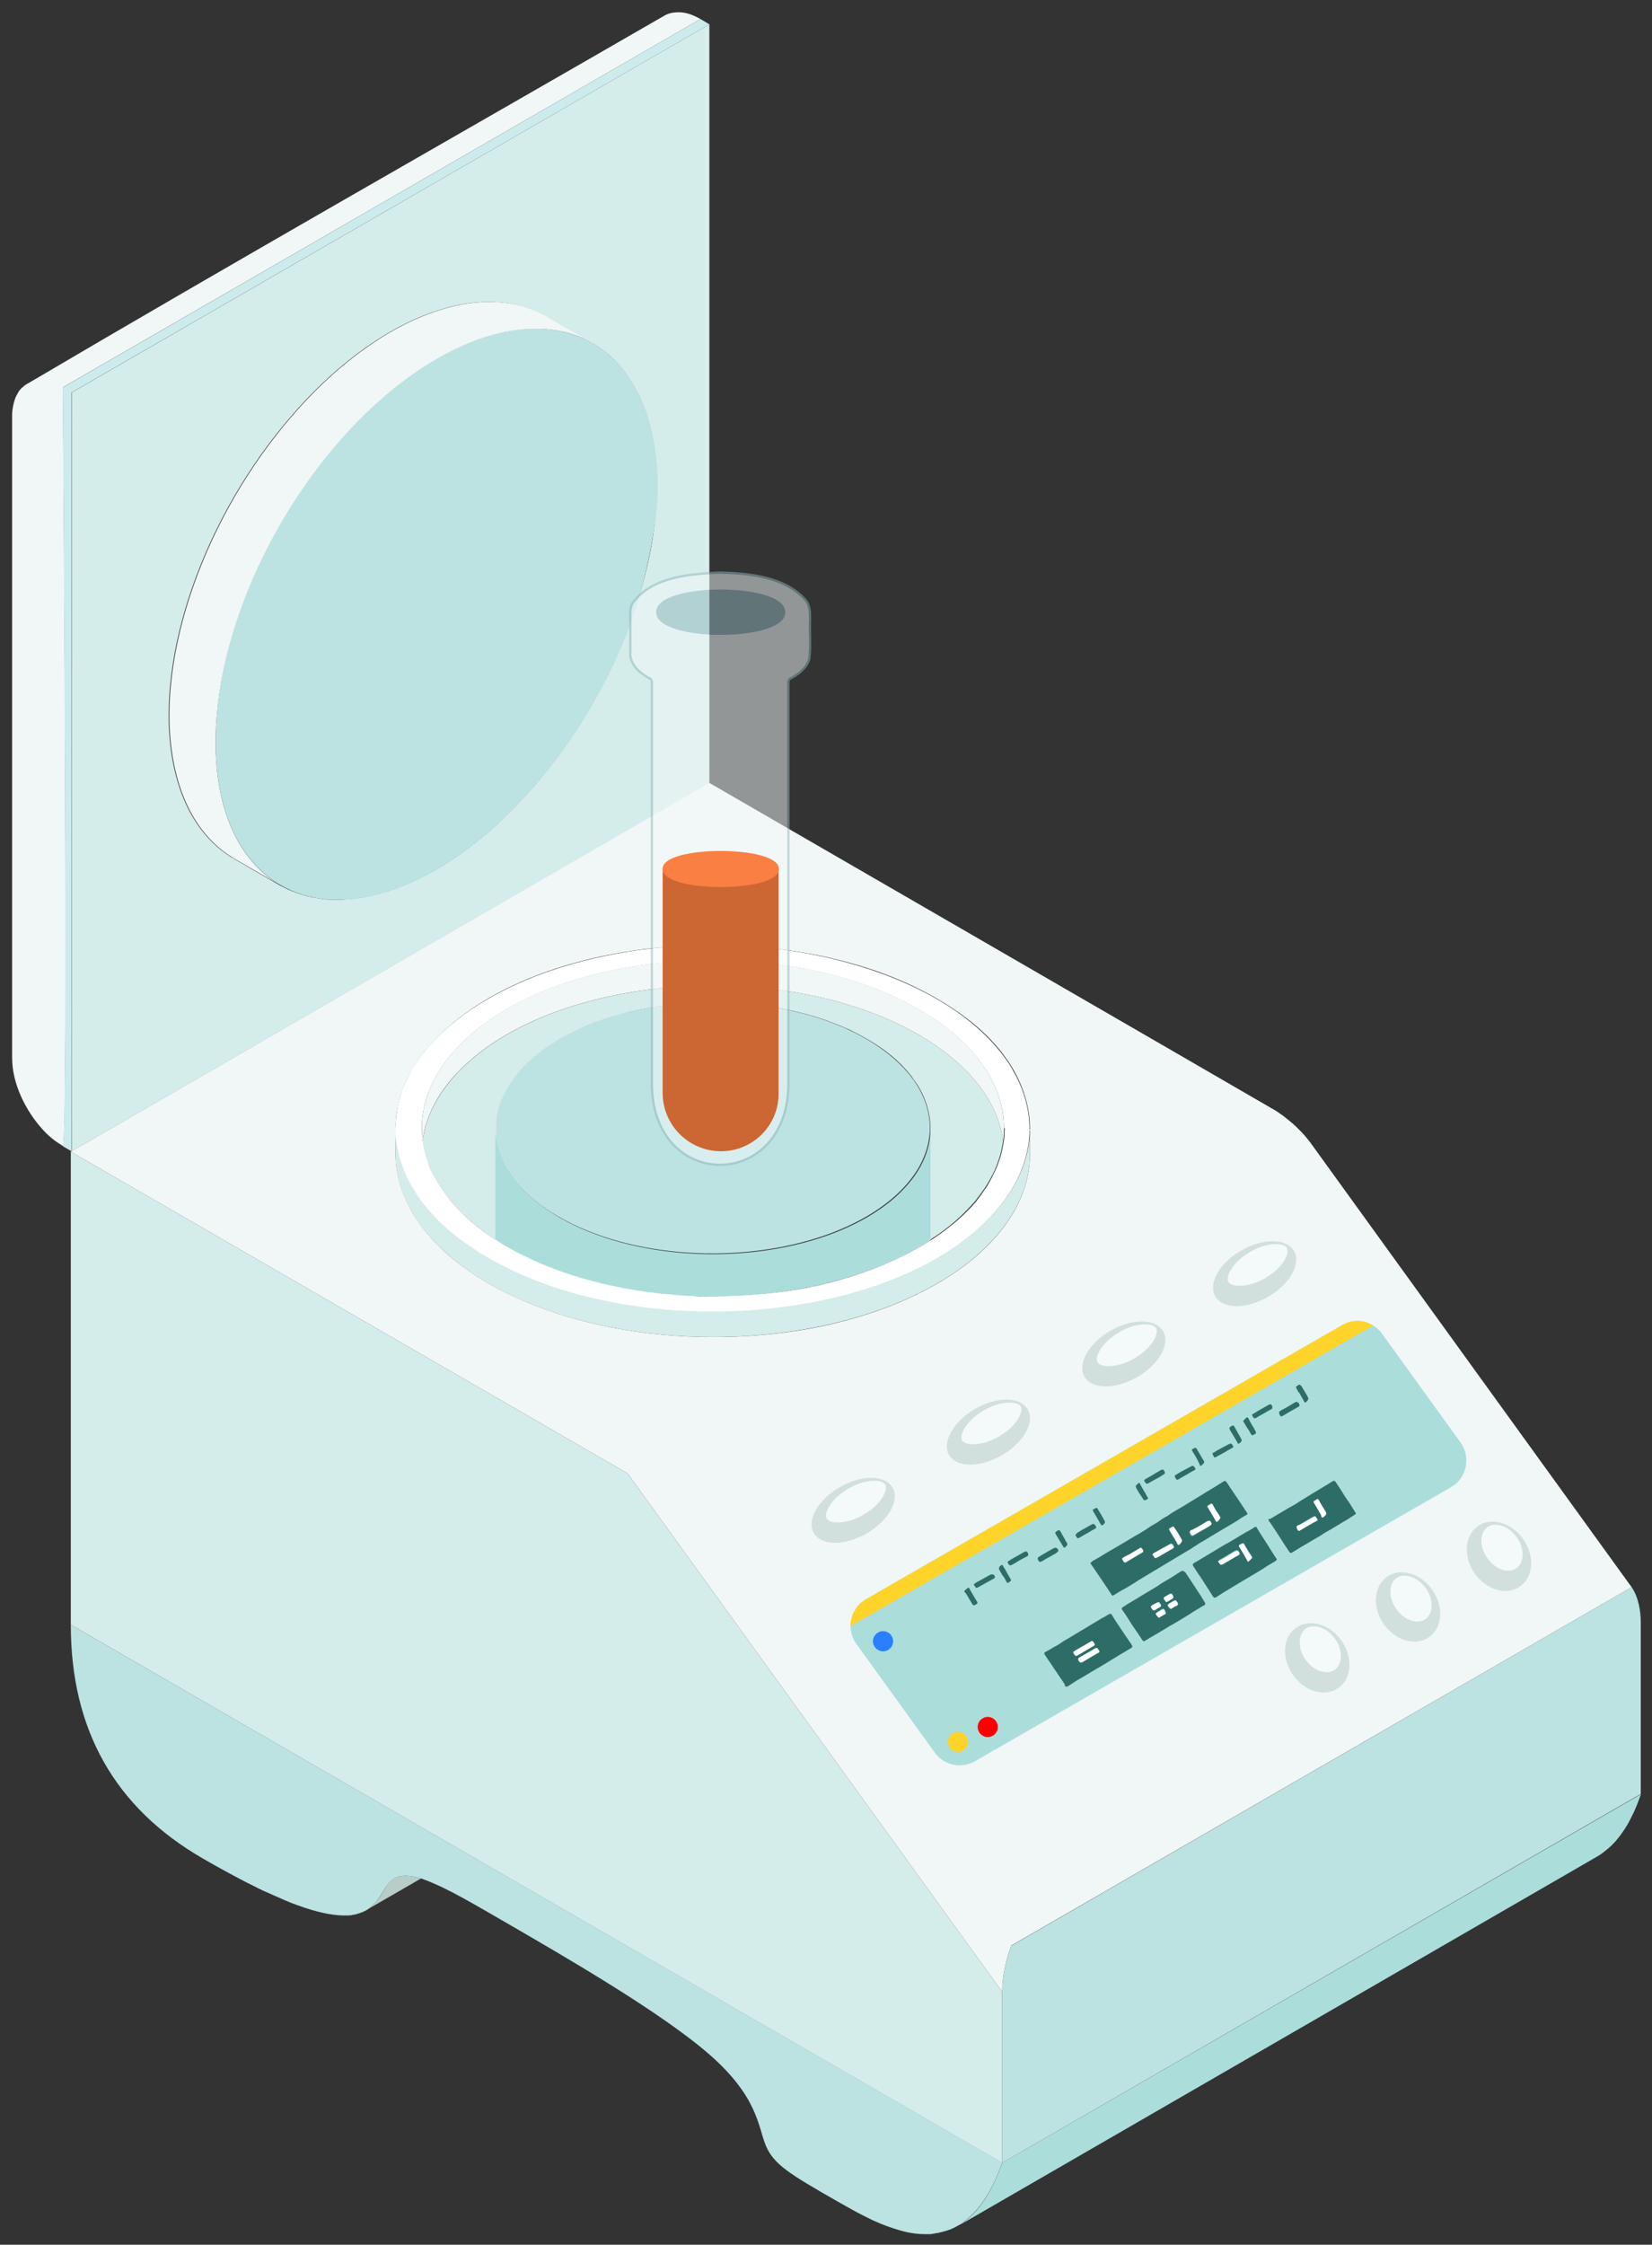 <?xml version="1.0" encoding="utf-8"?>
<!-- Generator: Adobe Illustrator 24.1.0, SVG Export Plug-In . SVG Version: 6.00 Build 0)  -->
<svg version="1.1" id="Capa_1" xmlns="http://www.w3.org/2000/svg" xmlns:xlink="http://www.w3.org/1999/xlink" x="0px" y="0px"
	 viewBox="0 0 721 979" style="enable-background:new 0 0 721 979;" xml:space="preserve">
<rect x="0" y="0" width="721" height="979" fill="#333333" stroke="none"/>
<style type="text/css">
	.st0{fill:#BCE2E2;}
	.st1{fill:#D4ECEA;}
	.st2{fill:#ABDDDB;}
	.st3{fill:#FFFFFF;}
	.st4{fill:#F0F7F6;}
	.st5{fill:#CBEBEC;}
	.st6{fill:#B8CCC8;}
	.st7{opacity:0.5;}
	.st8{fill:#F4F9F9;stroke:#8FB5BC;stroke-miterlimit:10;}
	.st9{fill:#8FB5BC;}
	.st10{fill:#CC6633;}
	.st11{fill:#FA7F43;}
	.st12{fill:#2A7FFF;}
	.st13{fill:#FF0000;}
	.st14{fill:#FFD42A;}
	.st15{fill:#2E6D67;}
	.st16{fill:#D1E0DD;}
	.st17{fill:#F4F9F9;}
</style>
<g>
	<g>
		<g>
			<g>
				<g>
					<path class="st0" d="M216.3,489.5c0-0.5,0.1-0.9,0.1-1.4c0-0.3,0.1-1,0.1-1c0.1-0.4,0.1-0.8,0.2-1.2c0.1-0.4,0.2-0.8,0.2-1.1
						c0.1-0.5,0.2-0.9,0.4-1.5c0.1-0.5,0.3-0.9,0.4-1.4c0.1-0.5,0.3-0.9,0.5-1.4c0.4-0.9,0.7-1.8,1.2-2.8c0.1-0.3,0.3-0.5,0.4-0.8
						c1.1-2.2,2.4-4.3,3.9-6.4c0.7-0.9,1.4-1.9,2.2-2.7c0.5-0.6,1.1-1.2,1.6-1.8c1.1-1.2,2.3-2.4,3.6-3.5c0.6-0.6,1.3-1.1,1.9-1.7
						c1.3-1.1,2.7-2.2,4.1-3.2c0.7-0.5,1.3-0.9,2.2-1.5c0.7-0.5,1.4-0.9,2.2-1.5c0.7-0.4,1.3-0.8,2-1.2c0.2-0.1,0.5-0.3,0.7-0.4
						c0.7-0.4,1.3-0.8,2-1.1c2.1-1.2,4.4-2.3,6.7-3.3c0.8-0.4,1.6-0.7,2.4-1.1c0.9-0.4,3.7-1.5,4.2-1.6c1.4-0.5,2.8-1,4.3-1.5
						c0.9-0.3,1.9-0.6,2.9-0.9c0,0,2-0.6,3-0.9c0.5-0.1,2.5-0.7,3-0.8c1-0.2,4.1-1,4.6-1.1s5.1-1,6.2-1.2c1.2-0.2,2.5-0.4,3.7-0.6
						c1.4-0.2,5.4-0.7,5.9-0.8c2.9-0.3,5.8-0.6,8.7-0.7c0.9-0.1,4.1-0.2,4.7-0.2c1,0,2,0,3-0.1c4.3,0,8.6,0.1,12.9,0.4
						c1.4,0.1,5.3,0.5,5.9,0.5c1.8,0.2,3.5,0.4,5.3,0.6c0.7,0.1,3.1,0.5,3.6,0.6c7.5,1.3,14.9,3,21.9,5.4c0.4,0.1,0.8,0.3,1.1,0.4
						c2.3,0.8,4.6,1.7,6.8,2.6c0.7,0.3,1.3,0.5,1.9,0.8c1.3,0.6,2.5,1.2,3.7,1.8c1.9,0.9,3.7,1.9,5.4,2.9c0.5,0.3,0.9,0.5,1.4,0.8
						c7.3,4.4,14,9.9,18.9,16.5c0.4,0.5,0.7,1,1,1.4c3.1,4.6,5.1,9.4,6,14.2c0.2,1,0.3,1.9,0.4,2.9c0,0.5,0.1,1,0.1,1.5s0,1,0,1.5
						s0,0.9,0,1.4c-0.4,7.4-3.2,14.7-8.6,21.4c-9,11.4-23.4,19.3-37.2,24.1c-36.2,12.6-84.2,10.2-116.1-8.1
						c-7.2-4.1-14-9.3-19.2-15.8c-5.6-7-8.4-14.4-8.7-21.8c0-0.4,0-0.8,0-1.1c0-0.5,0-1,0-1.5C216.3,490.2,216.3,489.9,216.3,489.5z
						"/>
					<path class="st1" d="M184.4,497.7c0,0.1,0,0.3,0.1,0.4c0.1,0.4,0.1,0.9,0.2,1.3c0.1,0.4,0.1,0.7,0.2,1.1
						c0.1,0.7,0.3,1.4,0.5,2.1c0.1,0.2,0.1,0.4,0.2,0.7c0.1,0.3,0.2,0.6,0.2,0.9c0.2,0.7,0.4,1.5,0.7,2.2c0.1,0.2,0.1,0.4,0.2,0.6
						c0.1,0.3,0.2,0.6,0.3,0.9c0.2,0.5,0.4,1.1,0.7,1.6c0.3,0.7,0.6,1.4,0.9,2c0.2,0.5,0.5,1,0.8,1.5c0.1,0.2,0.2,0.4,0.4,0.7
						s0.3,0.6,0.5,0.9c0.4,0.7,0.8,1.5,1.3,2.2c0.2,0.3,0.4,0.6,0.6,0.9c0.6,0.9,1.2,1.8,1.9,2.7c0.3,0.4,0.6,0.8,0.9,1.2
						c2.5,3.3,5.6,6.7,9.2,9.9c3.8,3.4,7.9,6.5,12.3,9.4c0-16.3,0.1-51,0.1-51.4c0-0.5,0.1-0.9,0.1-1.4c0-0.3,0.1-1,0.1-1
						c0.1-0.4,0.1-0.8,0.2-1.2c0.1-0.4,0.2-0.8,0.2-1.1c0.1-0.5,0.2-1,0.4-1.4c0.2-0.6,0.3-1,0.5-1.5c0.1-0.5,0.3-0.9,0.5-1.4
						c0.4-0.9,0.7-1.9,1.2-2.8c0.1-0.3,0.3-0.5,0.4-0.8c1.1-2.2,2.4-4.3,3.9-6.4c0.3-0.4,0.7-0.9,1-1.3c0.4-0.5,0.7-0.9,1.1-1.4
						c0.5-0.6,1.1-1.3,1.6-1.8c1.1-1.2,2.3-2.4,3.6-3.5c0.6-0.6,1.3-1.1,1.9-1.7c1.3-1.1,2.7-2.2,4.1-3.2c0.7-0.5,1.3-1,2-1.4
						c0.9-0.6,1.6-1,2.3-1.5c0.8-0.5,1.5-0.9,2.1-1.3c0.2-0.1,0.5-0.3,0.7-0.4c0.7-0.4,1.3-0.8,2-1.1c2.1-1.2,4.4-2.2,6.7-3.3
						c0.8-0.4,1.6-0.7,2.4-1.1c0.9-0.4,3.7-1.5,4.2-1.6c1.4-0.5,2.8-1,4.3-1.5c1-0.3,1.9-0.6,2.9-0.9s5.5-1.5,6-1.7
						c1-0.2,1.9-0.5,2.9-0.7c0.7-0.2,1.2-0.3,1.7-0.4s1-0.2,1.5-0.3c0.5-0.1,1-0.2,1.6-0.3c1-0.2,2-0.4,3.1-0.6
						c1.2-0.2,2.5-0.4,3.7-0.6c1.4-0.2,2.9-0.4,4.4-0.6c0.5-0.1,1-0.1,1.5-0.2c2.9-0.3,5.8-0.6,8.7-0.7c0.9-0.1,4.1-0.2,4.7-0.2
						c1,0,2,0,3-0.1c4.3,0,8.6,0.1,12.9,0.4c1.4,0.1,2.8,0.2,4.1,0.3c0.6,0.1,1.2,0.1,1.8,0.2c1.8,0.2,3.5,0.4,5.3,0.6
						c0.7,0.1,3.1,0.5,3.6,0.6c7.5,1.3,14.9,3,21.9,5.4c0.4,0.1,0.8,0.3,1.1,0.4c2.3,0.8,4.6,1.7,6.8,2.6c0.7,0.3,1.3,0.6,1.9,0.8
						c1.3,0.6,2.5,1.1,3.7,1.8c1.9,0.9,3.7,1.9,5.4,2.9c0.5,0.3,0.9,0.5,1.4,0.8c6.7,4,12.9,8.9,17.7,15c0.4,0.5,0.8,1,1.1,1.5
						c0.3,0.5,0.7,1,1,1.4c3,4.3,5,9.1,6,14.2c0.2,1,0.3,1.9,0.4,2.9c0,0.5,0.1,1,0.1,1.5s0,1,0,1.5c0,0,0,32.5,0,48.8
						c4.3-2.8,8.4-5.8,12.1-9.2c1.8-1.6,3.5-3.3,5-4.9c0.4-0.4,0.8-0.8,1.1-1.2c0.4-0.4,0.7-0.8,1.1-1.2s0.7-0.9,1-1.3
						c0.2-0.3,1.2-1.5,1.3-1.7c0.2-0.2,1.2-1.7,1.6-2.2c0.2-0.3,0.3-0.5,0.5-0.7c0.2-0.4,0.5-0.7,0.7-1.1c0.4-0.7,0.8-1.2,1.1-1.8
						c0.5-0.8,0.8-1.4,1.1-2c0.4-0.7,0.7-1.3,1-1.9c0.3-0.7,0.6-1.2,0.8-1.8c0.1-0.2,0.1-0.3,0.2-0.4c0.4-1,0.8-2,1.1-3
						c0.1-0.3,0.2-0.6,0.3-0.9c0.2-0.6,0.4-1.3,0.6-1.9c0.1-0.4,0.2-0.8,0.3-1.3c0.1-0.6,0.3-1.2,0.4-1.8c0.1-0.4,0.1-0.8,0.2-1.1
						c0.1-0.6,0.2-1.1,0.3-1.7c-2.6-20.2-19-36-36.8-46.3c-58.8-33.9-158.5-26.8-200.3,15.5C192.2,475.5,185.9,485.9,184.4,497.7z"
						/>
					<path class="st2" d="M224.9,515c-5.6-7-8.4-14.4-8.7-21.8c0-0.4,0-0.8,0-1.1c0,16.3,0,32.6,0,48.8c0.7,0.4,1.3,0.9,2,1.3
						c0.5,0.3,2.3,1.4,2.8,1.7c1.7,1,3.2,1.8,4.7,2.6c0.1,0.1,0.3,0.1,0.4,0.2c0.5,0.3,2.2,1.1,2.5,1.2c1.6,0.7,3.1,1.5,4.7,2.2
						c0.5,0.2,4.5,1.9,4.9,2.1c0.5,0.2,0.9,0.4,1.4,0.6c10.3,4,20.9,6.9,31.2,8.9c4.9,0.9,9.9,1.8,15,2.3c0.8,0.1,5.3,0.5,5.5,0.6
						c0.7,0.1,3.9,0.3,4.7,0.4c1.9,0.1,8.3,0.4,9,0.4c15.3,0.5,30.6-0.8,45.2-3.4c0.7-0.1,4.8-1,5.5-1.1
						C373,557,391,550.8,406.1,541c0,0,0-32.6,0-48.8c0,0.5,0,0.9,0,1.4c-0.4,7.4-3.2,14.7-8.6,21.4c-9,11.4-23.4,19.3-37.2,24.1
						c-36.2,12.6-84.2,10.2-116.1-8.1C236.9,526.7,230.1,521.6,224.9,515z"/>
					<path class="st1" d="M126.1,388.1c0.6,0.3,1.2,0.5,2,0.8c0.3,0.1,0.7,0.3,1,0.4c0.4,0.2,0.8,0.3,1.2,0.4s0.8,0.3,1.2,0.4
						s0.8,0.3,1.2,0.4s0.7,0.2,1.1,0.3c0.9,0.2,1.9,0.4,2.9,0.6c1.1,0.2,2.3,0.4,3.4,0.6c0.6,0.1,1.2,0.1,1.7,0.2
						c0.6,0.1,1.2,0.1,1.8,0.1s1.2,0.1,1.8,0.1c0.9,0,1.8,0,2.7,0c0.3,0,0.6,0,0.9,0c0.4,0,0.8,0,1.1-0.1c0.5,0,1-0.1,1.5-0.1
						c0.3,0,0.5,0,0.8-0.1c0.4,0,0.7-0.1,1.1-0.1c0.3,0,0.7-0.1,1-0.1c0.8-0.1,1.6-0.2,2.3-0.3c0.7-0.1,1.4-0.2,2.1-0.3
						c18.6-3.4,37.4-13.8,54.7-28.8c2.3-2,4.5-4,6.7-6.2c16.6-15.8,31.1-35.7,42.5-57c0.6-1.2,1.2-2.3,1.8-3.5
						c1.1-2.2,2.2-4.5,3.3-6.8c0.2-0.3,0.3-0.7,0.5-1c0.3-0.5,0.5-1.1,0.7-1.6c0.4-0.8,4.1-9.7,4.3-10.2
						c6.5-17.2,11.3-34.7,12.7-51.7c0-0.3,0.1-0.5,0.1-0.8c0.1-0.7,0.1-1.4,0.2-2c0-0.3,0.1-0.7,0.1-1c0-0.5,0.1-1,0.1-1.6
						c0-0.2,0-0.3,0-0.5c0-0.6,0.1-1.3,0.1-1.9c0-1.6,0.1-3.1,0.1-4.6c0,0-0.1-4.1-0.1-4.6c0-0.1-0.1-2.5-0.1-2.5
						c0-0.8-0.1-1.6-0.2-2.4c-0.1-0.8-0.1-1.6-0.2-2.4c-0.2-1.6-0.3-3.1-0.6-4.7c-0.3-2.3-0.8-4.7-1.3-6.9c-0.3-1.5-0.7-3-1.1-4.5
						c-0.2-0.9-0.5-1.8-0.8-2.7c-0.1-0.5-0.5-1.6-0.6-1.9c-0.2-0.6-0.4-1.2-0.8-2.1c-0.3-0.7-0.5-1.3-0.8-2s-0.6-1.4-0.9-2
						c-0.1-0.2-0.2-0.3-0.2-0.5c-0.1-0.3-0.3-0.6-0.5-0.9c-0.5-0.9-0.9-1.8-1.4-2.7c-0.3-0.6-0.7-1.2-1.1-1.9
						c-0.2-0.3-0.3-0.5-0.5-0.8c-0.9-1.5-1.9-2.9-2.9-4.3c-0.4-0.5-0.8-1-1.2-1.6c-0.4-0.5-0.8-0.9-1.4-1.6
						c-0.4-0.5-0.8-0.9-1.3-1.4c-0.4-0.5-0.9-1-1.4-1.4c-2.5-2.4-5.3-4.4-8.3-6.3c-0.2-0.1-0.5-0.3-0.7-0.4
						c-6.6-3.6-13-7.4-19.5-11.2c-0.2-0.1-0.3-0.2-0.5-0.3c-0.5-0.3-0.9-0.5-1.4-0.8c-11.4-6.1-26.9-8-45.9-1.9
						c-24.6,7.9-47.1,26.5-63.9,46c-18.8,21.7-33.9,47.8-43.3,74.8c-8.5,24.3-13.4,53.1-8,78.3c4.2,19.7,13.7,32.2,24.8,39.2
						c0.4,0.3,21.2,12.3,21.2,12.3C123.5,386.8,124.8,387.5,126.1,388.1z M309.6,10.6v330.9L31.3,502.1c0.3-0.3,0-330.9,0-330.9
						L309.6,10.6z"/>
					<path class="st3" d="M172.7,489.7c0.1-0.6,0.1-1.3,0.1-1.9c0.1-0.7,0.2-1.4,0.3-2.1c0.1-0.6,0.2-1.1,0.3-2
						c0-0.2,0.1-0.4,0.1-0.6c0.1-0.5,0.2-1.1,0.3-1.6c0.1-0.6,0.3-1.1,0.4-1.7c0.1-0.3,0.1-0.5,0.2-0.8c0.3-1.2,0.7-2.3,1.1-3.5
						c0.1-0.4,0.3-0.7,0.4-1.1c0.2-0.6,0.5-1.1,0.7-1.7c0.2-0.5,0.9-2,1-2.1c0.3-0.5,0.5-1.1,0.8-1.6c0.1-0.2,0.7-1.3,0.9-1.7
						c0.2-0.4,0.4-0.7,0.6-1.1c0.2-0.4,0.5-0.8,0.8-1.3c0.1-0.1,0.2-0.3,0.3-0.4c0.3-0.4,0.5-0.8,0.8-1.2c0.3-0.4,0.5-0.8,0.8-1.1
						c1.3-1.9,2.7-3.6,4.2-5.4c0.4-0.5,0.9-1,1.3-1.5c13.4-14.9,33.1-25.4,52.1-31.9c12.3-4.2,25.4-7.2,38.9-9.1
						c1.5-0.2,6.8-0.8,8.1-0.9c23.1-2.3,47.1-1.3,69.5,3.3c0.7,0.1,5.1,1.1,6.7,1.5c14.7,3.5,28.6,8.5,40.9,15
						c1.5,0.8,3.1,1.6,4.5,2.5c1.1,0.6,2.1,1.2,3.2,1.9c10.6,6.5,20.3,14.8,27.2,24.6c0.2,0.3,0.5,0.7,0.7,1
						c0.4,0.6,0.8,1.1,1.1,1.7c0.4,0.7,0.8,1.3,1.2,2.1c3.8,6.5,6,13.3,6.8,20c0,0.4,0.1,0.7,0.1,1.1s0,0.7,0.1,1.1
						c0,0.7,0.1,1.3,0.1,2c0,0.4,0,0.8,0,1.3c0,0.6,0,1.2,0,1.8c-0.5,10.8-4.7,21.5-12.6,31.4c-40.1,50.6-155.3,62.5-223.6,23.3
						c-10.5-6.1-20.4-13.5-28-23.1c-8.2-10.4-12.3-21.4-12.7-32.3c0-0.3,0-0.6,0-0.9c0-0.1,0-0.4,0-0.4
						C172.7,491.4,172.7,490.7,172.7,489.7z M438.2,492c0-10.3-3.8-20.7-11.6-30.6c-6.9-8.7-15.9-15.6-25.6-21.2
						c-61.9-35.5-168-25.8-205.4,21.3c-7.2,9.1-11.1,19-11.5,29c0,0.3,0,0.5,0,0.8c0,0.4,0,0.9,0,1.3c0,0.3,0,0.7,0,1s0,0.5,0.1,1.1
						c0,0.7,0.1,1.5,0.2,2.2c0,0.3,0.1,0.6,0.1,0.8c0,0.1,0,0.3,0.1,0.4c0.1,0.4,0.1,0.9,0.2,1.3c0.1,0.4,0.1,0.7,0.2,1.1
						c0.1,0.7,0.3,1.4,0.5,2.1c0.1,0.2,0.1,0.4,0.2,0.7c0.1,0.3,0.2,0.6,0.2,0.9c0.2,0.7,0.4,1.4,0.7,2.2c0.1,0.2,0.1,0.4,0.2,0.6
						c0.1,0.3,0.2,0.6,0.3,0.9c0.2,0.5,0.4,1.1,0.7,1.7s0.6,1.3,0.9,1.9c0.2,0.5,0.5,1,0.8,1.5c0.1,0.2,0.2,0.4,0.4,0.7
						s0.3,0.6,0.5,0.9c0.4,0.7,0.8,1.5,1.3,2.2c0.2,0.3,0.4,0.6,0.6,0.9c0.6,0.9,1.2,1.8,1.9,2.7c0.3,0.4,1.5,2,1.8,2.4
						c5.7,7.2,12.9,13.1,20.6,18.1c0.7,0.4,1.3,0.9,2,1.3c0.5,0.3,2.3,1.4,3.1,1.8c1.5,0.8,2.9,1.7,4.4,2.4c0.1,0.1,0.3,0.2,0.4,0.2
						c0.5,0.3,1.1,0.6,1.6,0.8c0.3,0.2,0.6,0.3,0.8,0.4c1.6,0.7,3.1,1.5,4.7,2.2c0.5,0.2,2.5,1.1,3,1.3c0.3,0.1,2.9,1.2,3.4,1.4
						c14.4,5.6,30,9.3,46.1,11.2c0.8,0.1,1.7,0.2,2.5,0.3s6.8,0.6,7.7,0.7c1.9,0.1,3.8,0.2,5.7,0.3c0.4,0,0.9,0.1,1.3,0.1
						c0.6,0,1.3,0.1,1.9,0.1c15.2,0.2,30.5-0.8,45.2-3.4c0.4-0.1,0.7-0.1,1.1-0.2c0.3-0.1,0.7-0.1,1-0.2c0.4-0.1,0.9-0.2,1.3-0.3
						c0.7-0.2,1.4-0.3,2.1-0.4c27.7-6.2,52-17.7,67.5-34c0.4-0.4,0.8-0.8,1.1-1.2c0.4-0.4,0.7-0.8,1.1-1.2c0.3-0.4,0.7-0.8,1-1.3
						c0.1-0.1,0.2-0.3,0.3-0.4c0.1-0.1,2.3-3.1,2.6-3.6c0.2-0.3,0.3-0.5,0.5-0.7c0.3-0.4,0.5-0.7,0.8-1.2s0.7-1.1,1.1-1.9
						c0.3-0.6,0.7-1.2,1-1.9c0.3-0.6,0.6-1.2,1-2c0.3-0.6,0.5-1.1,0.8-1.7c0.1-0.2,0.1-0.3,0.2-0.4c0.4-1,0.8-2,1.1-3
						c0.1-0.3,0.2-0.6,0.3-0.9c0.2-0.6,0.4-1.3,0.6-1.9c0.1-0.4,0.2-0.8,0.3-1.3c0.1-0.6,0.3-1.2,0.4-1.8c0.1-0.4,0.1-0.8,0.2-1.1
						c0.1-0.6,0.2-1.1,0.3-1.7c0-0.1,0-0.3,0.1-0.4c0-0.4,0.1-0.8,0.1-1.2c0.1-0.7,0.1-1.3,0.1-2c0-0.6,0.1-1.2,0.1-1.8V492H438.2z"
						/>
					<path class="st1" d="M449.5,494c-0.5,10.8-4.7,21.5-12.6,31.4c-40.1,50.6-155.3,62.5-223.6,23.3c-10.5-6.1-20.4-13.5-28-23.1
						c-8.2-10.4-12.3-21.4-12.7-32.3c0-0.3,0-0.6,0-0.9c0,3.4,0,6.8,0,10.2c0-0.1,0,0.2,0,0.4c0-0.2,0-0.3,0-0.4
						c-0.2,13.8,5.8,29.2,21.8,43.6c19.4,17.6,47.1,27.9,72.8,32.8c28.5,5.5,59.1,5.5,87.6,0.1c25.7-4.9,53.4-15.2,72.8-32.7
						c15.1-13.6,21.4-28.2,21.9-41.4c0-0.3,0-9,0-12.6C449.5,492.9,449.5,493.4,449.5,494z"/>
					<path class="st4" d="M401,451.3c17.8,10.3,34.2,26.1,36.8,46.3c0-0.1,0-0.3,0.1-0.4c0.1-0.4,0.1-0.8,0.1-1.2
						c0.1-0.6,0.1-1.3,0.1-2s0.1-1.3,0.1-1.9c0-10.5-3.8-20.9-11.6-30.8c-6.9-8.7-15.9-15.6-25.6-21.2
						c-61.9-35.5-168-25.8-205.4,21.3c-7.2,9.1-11.1,19-11.5,29c0,0.3,0,0.5,0,0.8s0,0.5,0,0.8c0,0.2,0,0.3,0,0.5c0,0.3,0,0.7,0,1
						s0,0.5,0,0.7c0.1,1,0.1,1.8,0.2,2.5c0,0.3,0.1,0.6,0.1,0.8c1.5-11.7,7.8-22.2,16.3-30.8C242.5,424.5,342.2,417.4,401,451.3z"/>
					<path class="st0" d="M167.3,173c15.9-13.7,36-26,56.7-29c12.1-1.8,23.7-0.3,34,5.3c0.5,0.2,0.9,0.5,1.3,0.8
						c1.8,1.1,3.6,2.3,5.3,3.7c1,0.8,2,1.7,3,2.6c0.5,0.5,1,0.9,1.4,1.4c0.4,0.4,0.9,0.9,1.5,1.6c0.4,0.5,0.8,0.9,1.2,1.4
						c0.4,0.5,0.8,1,1.2,1.6c1,1.4,2,2.8,2.9,4.3c0.2,0.3,0.3,0.5,0.5,0.8c0.4,0.6,0.7,1.2,1.1,1.9c0.5,0.9,1,1.8,1.4,2.7
						c0.1,0.3,0.3,0.6,0.5,0.9c0.1,0.2,0.1,0.3,0.2,0.5c0.3,0.7,0.6,1.3,0.9,2s0.5,1.3,0.9,2.3c0.2,0.6,0.4,1.2,0.7,1.8
						c0,0,0.5,1.4,0.6,1.9c0.3,0.9,0.6,1.8,0.8,2.7c0.4,1.5,0.8,3,1.1,4.5c0.5,2.3,0.9,4.6,1.3,6.9c0.2,1.6,0.4,3.1,0.6,4.7
						c0.1,0.8,0.2,1.6,0.2,2.4c0.1,0.8,0.1,1.6,0.2,2.5c0,0.7,0.1,1.3,0.1,2c0,0.1,0,1.5,0.1,2c0,0.2,0,2.9,0,2.9
						c0,1.5,0,3.1-0.1,4.6c0,0.6,0,1.3-0.1,1.9c0,0.2-0.1,1.6-0.1,2.1c0,0.3,0,0.7-0.1,1c0,0.7-0.1,1.4-0.2,2c0,0.3,0,0.5-0.1,0.8
						c-2,16.9-6.2,34.5-12.7,51.7c-0.2,0.4-2.8,6.9-3.2,7.7c0,0-2.1,4.7-2.3,5.1c-1.1,2.3-2.2,4.5-3.3,6.8c-0.6,1.2-1.2,2.3-1.8,3.5
						c-11.3,21.5-26.1,41.3-42.5,57c-2.2,2.1-4.5,4.2-6.7,6.2c-9.5,8.2-19.5,15.1-29.8,20.3c-7.8,3.9-16.3,7-24.9,8.6
						c-0.7,0.1-1.4,0.2-2.1,0.3c-0.8,0.1-1.6,0.2-2.3,0.3c-0.3,0-0.7,0.1-1,0.1c-0.4,0-0.7,0.1-1.1,0.1c-0.3,0-3,0.2-3.4,0.2
						c-0.3,0-0.6,0-0.9,0c-0.9,0-1.8,0-2.7,0c-0.6,0-1.2,0-1.8-0.1c-0.6,0-1.2-0.1-1.8-0.1s-1.2-0.1-1.7-0.2
						c-1.1-0.2-2.3-0.3-3.4-0.6c-1-0.2-1.9-0.4-2.9-0.6c-0.4-0.1-1.9-0.5-2.3-0.7c-0.4-0.1-0.8-0.3-1.2-0.4s-0.8-0.3-1.2-0.4
						c-0.3-0.1-0.7-0.3-1.2-0.5c-0.6-0.2-1.2-0.5-1.8-0.8c-1.3-0.6-2.7-1.3-4.1-2.1c-0.5-0.3-1-0.6-1.5-0.9
						c-7.1-4.6-13.1-11.1-17.7-19.8c-7.6-14.5-9.6-32.3-8.7-48.8C96.8,265.4,127.1,207.6,167.3,173z"/>
					<path class="st4" d="M11.9,167.4c-0.3,0.1-0.4,0.2-0.5,0.3c-0.6,0.4-0.9,0.6-1.1,0.8c-0.3,0.2-0.5,0.5-0.8,0.7
						c-0.5,0.5-0.9,0.9-1.2,1.4C8.1,170.8,8,171,8,171.1c-0.1,0.1-0.2,0.2-0.2,0.3c-0.1,0.1-0.2,0.3-0.2,0.4
						c-0.1,0.2-0.2,0.3-0.3,0.5c-0.2,0.3-0.3,0.7-0.5,1c-0.3,0.8-0.6,1.7-0.8,2.5c-0.1,0.3-0.1,0.6-0.2,0.9c-0.1,0.5-0.1,0.7-0.2,1
						c0,0.3-0.1,0.5-0.1,0.8c-0.1,0.3-0.1,0.6-0.1,0.9c0,0.2,0,0.5-0.1,0.7c0,0.2,0,0.4,0,0.5c0,0.4,0,0.7,0,1.1v279.7
						c0,11.2,5.8,22.9,13.3,31.2c2.6,2.9,5.6,5.3,8.9,7.2c2.5,0,0-330.9,0-330.9L305.7,8.3c-3.9-2.2-7.4-3.4-11.8-2.8
						c-1.4,0.2-2.7,0.6-3.9,1.3C197.3,60.3,104.1,113.1,11.9,167.4z"/>
					<path class="st5" d="M305.7,8.3L27.4,169c0,0,2.5,330.9,0,330.9l3.8,2.2c0.3-0.3,0-330.9,0-330.9L309.6,10.6L305.7,8.3z"/>
					<polygon class="st1" points="30.9,502.3 30.9,708.6 437.4,943.3 437.4,868.7 273.9,642.6 					"/>
					<path class="st0" d="M184.2,819.4c0.3,0.1,0.7,0.2,1,0.4c0.4,0.1,1.6,0.6,1.9,0.7c0.1,0,2.6,1.1,2.8,1.2
						c0.2,0.1,0.5,0.2,0.7,0.3c0.9,0.4,1.8,0.8,2.8,1.3c0.1,0.1,4,2,4,2c0.3,0.2,3.8,2,4.3,2.3c5.1,2.8,10.8,6.1,17.2,9.8
						c28,16.2,69.9,40.4,90.9,58.8c21,18.4,21,31.2,24.4,39.5c3.5,8.3,10.3,12.4,31.1,24.3c0.7,0.4,7.8,4.4,8.6,4.8
						c0.8,0.4,1.5,0.8,2.3,1.2s3.2,1.6,3.6,1.8c0.8,0.4,1.6,0.8,2.4,1.1c3.3,1.5,6.7,2.7,10.1,3.7c0.8,0.2,1.7,0.5,2.5,0.7
						c3,0.7,6,1.1,9,1.1c0.4,0,0.8,0,1.1,0c0.3,0,0.6,0,0.8,0c0.4,0,0.7,0,0.9-0.1c0.2,0,0.4,0,0.6-0.1c0.4,0,0.7-0.1,1.1-0.2
						c0.3,0,0.5-0.1,0.8-0.1s0.6-0.1,0.9-0.2c0.3-0.1,0.6-0.1,0.9-0.2c0.4-0.1,0.5-0.1,0.7-0.2c0.4-0.1,0.6-0.2,0.8-0.2
						c0.2,0,0.4-0.1,0.6-0.2c0.1,0,0.2-0.1,0.4-0.1c0.6-0.2,1-0.4,1.5-0.5c0.2-0.1,0.4-0.2,0.6-0.3s0.3-0.1,0.5-0.2
						c0.1-0.1,0.6-0.3,0.6-0.3c0.2-0.1,0.8-0.4,0.9-0.5c0.4-0.2,0.5-0.3,0.6-0.3c0.5-0.3,0.8-0.5,1.1-0.6c0.3-0.2,0.7-0.4,1-0.7
						c0.4-0.3,0.6-0.4,0.8-0.6c0.2-0.2,0.7-0.6,0.7-0.6c6-4.8,11.4-12.7,15.7-25L30.9,708.6c0,45.8,19.2,79.8,57.7,102
						c7.1,4.1,13.6,7.6,19.4,10.6c1.7,0.8,3.3,1.6,4.8,2.4c1.6,0.8,3.1,1.5,4.6,2.1c1.5,0.7,2.9,1.3,4.3,1.9c0.7,0.3,1.4,0.6,2,0.9
						c1.3,0.6,3.9,1.6,3.9,1.6c1.2,0.5,2.5,0.9,3.6,1.3c0.6,0.2,1.2,0.4,1.7,0.6c7.8,2.6,13.7,3.5,18.2,3.4c0.3,0,0.6,0,0.8,0
						c0.8,0,1.6-0.1,2.3-0.3c0.4-0.1,0.6-0.1,0.7-0.1c0.2,0,0.5-0.1,0.7-0.2c0.2-0.1,0.4-0.1,0.7-0.2c0.2-0.1,0.4-0.1,0.6-0.2
						c0.2-0.1,0.4-0.1,0.6-0.2c0.2-0.1,0.8-0.3,0.8-0.3c0.1-0.1,0.3-0.1,0.4-0.2c0,0,0.4-0.2,0.5-0.2c0.7-0.4,1.1-0.6,1.5-0.9
						c0.3-0.2,0.5-0.4,0.8-0.6c0.2-0.2,0.4-0.3,0.6-0.5c3.8-3.2,5.3-7.7,7.7-10.3c0.7-0.8,1.5-1.4,2.3-1.9c0.4-0.3,0.9-0.5,1.4-0.7
						c0.1,0,0.3-0.1,0.4-0.1c0.3-0.1,0.7-0.2,1-0.2c2.4-0.5,5.4,0,8.9,1C184,819.3,184.1,819.4,184.2,819.4z"/>
					<path class="st4" d="M239.2,138.4c-0.2-0.1-0.3-0.2-0.5-0.3c-0.5-0.3-0.9-0.5-1.4-0.8c-11.4-6.1-26.9-8-45.9-1.9
						c-24.6,7.9-47.1,26.5-63.9,46c-18.8,21.7-33.9,47.8-43.3,74.8c-8.5,24.3-13.4,53.1-8,78.3c4.2,19.7,13.7,32.2,24.8,39.2
						c0.4,0.3,0.8,0.5,1.3,0.8c6.8,3.9,13.3,7.7,19.9,11.5c-0.5-0.3-1-0.6-1.5-0.9c-7.1-4.6-13.1-11.1-17.7-19.8
						c-7.6-14.5-9.6-32.3-8.7-48.8c2.7-51,33-108.8,73.2-143.4c15.9-13.7,36-26,56.7-29c12.1-1.8,23.8-0.4,34,5.3
						c0.2,0.1,0.4,0.2,0.6,0.3C252.2,145.9,245.6,142.2,239.2,138.4z"/>
					<path class="st6" d="M162.1,831.5c-0.2,0.2-0.4,0.3-0.6,0.5c-0.3,0.2-0.5,0.4-0.8,0.6c-0.1,0.1-0.2,0.2-0.4,0.2
						c7.8-4.5,15.6-9,23.4-13.5c-3.5-1.1-6.4-1.5-8.9-1c-0.3,0.1-0.7,0.1-1,0.2c-0.1,0-0.3,0.1-0.4,0.1c-0.5,0.2-1,0.4-1.4,0.7
						c-0.8,0.5-1.6,1.1-2.3,1.9C167.5,823.9,165.9,828.3,162.1,831.5z"/>
					<path class="st2" d="M697.4,809.5c0.5-0.3,1-0.6,1.4-0.9c0.2-0.2,0.5-0.3,0.7-0.5s0.4-0.3,0.6-0.5c0.5-0.4,1-0.8,1.5-1.2
						c0.2-0.2,0.5-0.4,0.7-0.6c0.2-0.2,0.5-0.4,0.7-0.6c0.2-0.2,0.5-0.5,0.7-0.7s0.4-0.5,0.7-0.7c0.3-0.3,0.5-0.6,0.8-0.9
						c0.6-0.7,1.2-1.5,1.8-2.2c1.1-1.5,2.2-3.1,3.2-4.8c0.4-0.6,0.7-1.3,1.1-2c0.4-0.8,0.8-1.6,1.2-2.4c0.2-0.4,0.4-0.8,0.6-1.2
						c1.1-2.4,2.1-5,3.1-7.8L437.4,943.3c-4.3,12.3-9.7,20.3-15.7,25c0,0-0.5,0.4-0.7,0.6c-0.2,0.2-0.4,0.3-0.7,0.5
						c-0.5,0.3-0.8,0.6-1.1,0.8c-0.3,0.2-0.5,0.3-0.7,0.4C511.1,917.1,697.3,809.6,697.4,809.5z"/>
					<path class="st0" d="M437.4,868.7v74.6l278.7-160.9v-74.6c0-5.3-1-11.2-4-15.6L441.4,848.6C439,854.9,437.4,862,437.4,868.7z"
						/>
					<path class="st1" d="M561,487.3c-0.9-0.7-1.9-1.4-2.8-2c1,0.7,2,1.4,3,2.2C561.2,487.4,561.1,487.3,561,487.3z"/>
					<path class="st1" d="M561.4,487.6c0.8,0.6,1.8,1.4,2.7,2.2C563.2,489,562.3,488.3,561.4,487.6z"/>
					<path class="st1" d="M564.8,490.4c0.4,0.4,0.8,0.7,1.1,1.1c-0.1-0.1-0.2-0.2-0.3-0.3c-0.2-0.2-0.4-0.4-0.6-0.6L564.8,490.4z"/>
					<path class="st4" d="M711.8,691.8c-46.7-64.5-93.3-129.1-140-193.6c-0.1-0.1-0.2-0.3-0.3-0.4c-0.4-0.5-0.6-0.8-0.8-1
						s-0.3-0.4-0.5-0.6s-0.3-0.4-0.5-0.6c-0.4-0.5-0.7-0.8-1-1.1c-0.2-0.2-0.4-0.5-0.6-0.7c-0.2-0.2-0.7-0.7-0.7-0.7
						c-0.4-0.4-0.7-0.7-1.1-1.1c-0.1-0.1-0.2-0.2-0.3-0.3c-0.6-0.6-1-0.9-1.4-1.3c-0.3-0.3-0.5-0.5-0.7-0.6
						c-0.9-0.8-1.9-1.6-2.8-2.3c-1-0.8-2-1.5-3-2.2c-0.3-0.2-0.7-0.5-1-0.7c-0.4-0.3-247.6-143.2-247.6-143.2L30.9,502.3l243,140.3
						l163.5,226.1c0-6.8,1.6-13.8,4-20.2l270.7-156.3C712,692,711.9,691.9,711.8,691.8z M267.2,579c-25.6-4.9-53.3-15.2-72.8-32.8
						c-15.9-14.4-21.9-29.8-21.8-43.6c0-3.4,0.1-12.8,0.1-13c0.1-0.6,0.1-1.3,0.1-1.9c0.1-0.7,0.2-1.4,0.3-2.1
						c0.1-0.6,0.2-1.1,0.3-1.7c0.1-0.5,0.1-0.7,0.2-0.9c0.1-0.5,0.2-1.1,0.3-1.6c0.1-0.6,0.3-1.1,0.4-1.7c0.1-0.3,0.1-0.5,0.2-0.8
						c0.3-1.2,0.7-2.3,1.1-3.5c0.1-0.4,0.3-0.7,0.4-1.1c0.2-0.6,0.5-1.1,0.7-1.7c0.2-0.5,0.9-2,1-2.1c0.3-0.5,0.5-1.1,0.8-1.6
						c0.1-0.2,0.2-0.3,0.3-0.5c0.2-0.4,0.4-0.8,0.7-1.2c0.2-0.4,0.4-0.7,0.6-1.1c0.3-0.4,0.5-0.8,0.8-1.3c0.1-0.1,0.2-0.3,0.3-0.4
						c0.3-0.4,0.5-0.8,0.8-1.2c0.2-0.4,0.5-0.8,0.8-1.1c1.3-1.9,2.7-3.6,4.2-5.4c0.4-0.5,0.9-1,1.3-1.5c19.8-22.1,53.7-36,91-41
						c1.4-0.2,2.9-0.4,4.3-0.5c1.2-0.1,2.5-0.3,3.8-0.4c23.2-2.3,47.1-1.1,69.5,3.3c0.7,0.1,5.1,1.1,6.7,1.5
						c14.7,3.4,28.6,8.4,40.9,15c1.5,0.8,3.1,1.6,4.5,2.5c1.1,0.6,2.1,1.3,3.2,1.9c9.3,5.7,17.9,12.6,24.7,21.1
						c0.9,1.1,1.7,2.3,2.5,3.4c0.2,0.3,0.5,0.7,0.7,1c0.4,0.6,0.8,1.1,1.1,1.7c0.4,0.7,0.8,1.3,1.2,2c3.6,6.3,5.9,13,6.8,20.1
						c0,0.4,0.1,0.7,0.1,1.1s0.1,0.7,0.1,1.1c0,0.7,0.1,1.3,0.1,2c0,0.4,0,13.8,0,14.1c-0.5,13.2-6.8,27.8-21.9,41.4
						c-19.5,17.5-47.2,27.8-72.8,32.7C326.3,584.5,295.7,584.5,267.2,579z"/>
				</g>
			</g>
		</g>
	</g>
	<g id="Capa_1_1_">
		<g id="Capa_9">
			<g>
				<g class="st7">
					<g>
						<path class="st8" d="M314.3,249.7c12.9,0.4,28.4,1.8,37.4,12.1c1.9,2.6,1.8,5.3,1.8,8.4c-0.2,5.7,0.4,11.5-0.3,17.2
							c-1.1,4-4.9,6.8-8.3,8.6c-0.5,0.3-0.8,0.8-0.8,1.4c0,12,0,24.1,0,36.1c0,46.6,0,93.2,0,139.8c-0.7,46.2-58.9,46.4-59.6,0
							c0-41.9,0-83.9,0-125.8c0-16.7,0-33.4,0-50.1c0-0.6-0.3-1.1-0.8-1.4c-4.5-2.4-9.2-6.4-8.6-12c0-4.2,0-8.4,0-12.6
							c0-2.8-0.4-5.8,1-8.4C284.5,251.5,301.2,250.3,314.3,249.7"/>
					</g>
					<path class="st9" d="M342.7,267c0.5,13.2-56.7,13.2-56.3,0C285.9,253.8,343.1,253.8,342.7,267z"/>
				</g>
				<path class="st10" d="M314.7,502.1c-14.1,0-25.5-11.4-25.5-25.5v-97.8h50.6v98.1C339.9,490.8,328.6,502.1,314.7,502.1z"/>
				<path class="st11" d="M339.9,379c0.5,10.5-51.2,10.5-50.7,0C288.6,368.5,340.4,368.5,339.9,379z"/>
			</g>
		</g>
		<g id="Capa_14">
		</g>
		<g id="Capa_6">
		</g>
		<g id="Capa_3">
		</g>
	</g>
</g>
<g>
	<g id="Capa_3_1_">
		<g>
			<path class="st2" d="M585.8,577.9L377.9,697.5c-6.9,4-8.7,13.1-4.2,19.4l34.3,47.5c4,5.5,11.5,7.1,17.4,3.8l207.9-119.6
				c6.9-4,8.7-13.1,4.2-19.4l-34.3-47.5C599.3,576.2,591.7,574.6,585.8,577.9z"/>
			<circle class="st12" cx="385.4" cy="715.8" r="4.4"/>
			<circle class="st13" cx="431.1" cy="753.2" r="4.4"/>
			<circle class="st14" cx="418.1" cy="759.7" r="4.4"/>
			<g id="dwrWbA_1_">
				<g>
					<path class="st15" d="M476.7,680.9c0.6-0.4,1.2-0.6,1.8-1c1-0.6,2-1.2,3-1.8c1-0.6,2-1.2,3-1.8c0.8-0.4,1.8-1,2.8-1.6
						c1.4-0.8,3-1.8,4.4-2.6c1.4-0.8,2.6-1.6,4-2.4c1.6-0.8,3-1.8,4.4-2.6c1.6-1.2,3.4-2.2,5.1-3.2c1.4-1,2.8-2,4.4-2.8
						c1.6-1.2,3.4-2.2,5.1-3.2c1.8-1,3.6-2.2,5.3-3.2c2.2-1.4,4.4-2.6,6.5-4c2.4-1.4,5-3,7.5-4.6c0.6-0.4,1-0.2,1.4,0.4
						c1.2,1.8,2.2,3.4,3.4,5.1c1.4,2,2.8,4.2,4.2,6.3c0.4,0.6,0.8,1.2,1.2,1.8c0.4,0.6,0.4,0.6-0.2,1c-0.8,0.4-1.6,1-2.4,1.4
						c-1.6,1.2-3.4,2.2-5.1,3.2c-1.4,0.8-3,1.8-4.4,2.6c-1.4,0.8-2.6,1.6-4,2.4s-2.8,1.8-4.4,2.6c-0.8,0.6-1.8,1.2-2.8,1.8
						c-1,0.8-2.2,1.4-3.2,2c-1,0.6-2,1.2-3,1.8c-1,0.6-2,1.2-3,1.8c-1,0.6-2,1.2-3,1.8c-1,0.6-2,1.2-3,1.8c-1,0.6-2,1.2-3,1.8
						c-1,0.6-2,1.2-3,1.8c-1,0.6-2,1.2-3,1.8c-0.8,0.6-1.8,1.2-2.8,1.8c-1,0.6-2,1.2-3,1.8c-1.6,0.8-3.2,1.8-4.8,2.8
						c-0.6,0.4-0.6,0.2-1-0.2c-0.4-0.8-1-1.4-1.4-2.2c-1.4-2-2.6-4-4-5.9c-1.2-1.8-2.4-3.6-3.6-5.3c0-0.2-0.2-0.4-0.2-0.6
						C476.5,681.3,476.7,681.1,476.7,680.9z M497.5,675.4c-1.4,0.8-2.6,1.6-4,2.4c-1,0.6-2,1-3,1.6c-0.8,0.4-0.8,0.6-0.4,1.2
						c0.8,1.2,0.8,1.2,2,0.4c2-1.2,4.2-2.4,6.1-3.6c0.2-0.2,0.4-0.2,0.6-0.4c0.2-0.2,0.2-0.4,0.2-0.6c-0.2-0.4-0.6-0.8-0.8-1.2
						c-0.2-0.2-0.2-0.2-0.4-0.2C497.7,675.2,497.5,675.2,497.5,675.4z M504.2,679.3c0,0.2,0.4,0,0.6,0s0.6-0.2,0.8-0.4
						c1.8-1,3.8-2.2,5.5-3.2c0.2-0.2,0.6-0.4,1-0.6c0.4-0.2,0.4-0.4,0.2-0.8c-0.8-1.2-0.8-1.4-2.2-0.6c-2.2,1.2-4.4,2.4-6.5,3.6
						c-0.2,0.2-0.4,0.4-0.6,0.6C503.2,678.5,503.6,679.1,504.2,679.3z M526.6,663.9c-2,1-4,2.2-5.9,3.4c-0.4,0.2-0.6,0.2-1,0.4
						c-0.6,0.2-0.6,0.4-0.4,1c0.2,0.2,0.2,0.6,0.4,0.8c0.4,0.4,0.6,0.4,1.2,0.2c0.4-0.2,0.6-0.4,1-0.6c2-1.2,4-2.2,5.9-3.4
						c0.2-0.2,0.4-0.2,0.6-0.4s0.2-0.4,0.2-0.6c-0.2-0.4-0.4-0.8-0.8-1.2c0-0.2-0.2-0.2-0.4-0.2C527.2,663.5,527,663.5,526.6,663.9z
						 M515.7,671.8c0-0.2,0-0.4-0.2-0.6c-1.2-1.6-2.2-3.4-3.2-5.1c-0.2-0.4-0.4-0.4-0.8-0.2c-0.4,0.2-0.6,0.4-1,0.6
						c-0.4,0.2-0.4,0.4-0.2,0.8c1,1.8,2,3.4,3,5c0.2,0.4,0.4,0.8,0.6,1.2c0.2,0.2,0.4,0.4,0.4,0.4
						C514.9,673.8,516.1,672.4,515.7,671.8z M527.2,657.4c1,1.8,2,3.4,3,5.1c0.2,0.2,0.2,0.6,0.4,0.8c0.2,0.4,0.4,0.4,0.8,0.2
						c0.4-0.4,0.6-0.8,1-1.2c0.4-0.4,0.2-0.6,0-1c-0.8-1.2-1.6-2.2-2.2-3.4c-0.4-0.6-0.6-1.2-1-1.8c-0.2-0.4-0.4-0.4-0.8-0.2
						c-0.4,0.2-0.6,0.4-1,0.6c-0.2,0-0.2,0.2-0.4,0.4C527,657.2,527,657.4,527.2,657.4z"/>
					<path class="st15" d="M554.3,662.5c1.4-0.8,2.6-1.6,4-2.4s3-1.8,4.4-2.6c1.2-0.6,2.2-1.2,3.2-1.8c0.8-0.6,1.8-1.2,2.8-1.8
						c1.4-0.8,2.8-1.8,4.2-2.6c1.4-0.8,2.6-1.6,4-2.4c1.6-1,3-1.8,4.6-2.8c0.6-0.4,1-0.4,1.4,0.2c0.6,1,1.4,2,2,3
						c1.2,2,2.6,4.2,4,6.1c0.8,1.4,1.8,2.8,2.6,4.2c0.4,0.4,0.4,0.6-0.2,1s-1,0.6-1.6,1c-1,0.8-2.2,1.4-3.2,2s-2,1.2-3,1.8
						c-1,0.6-2,1.2-3,1.8c-0.8,0.4-1.8,1-2.8,1.6c-1,0.8-2.2,1.4-3.2,2c-1.8,1-3.4,2-5.1,3c-1.8,1-3.6,2.2-5.3,3.2
						c-0.6,0.4-1,0.4-1.4-0.2c-0.6-1-1.4-2-2-3c-1-1.6-2.2-3.4-3.2-5c-1.2-1.8-2.2-3.4-3.4-5.1c-0.2-0.2-0.4-0.4-0.4-0.6
						C553.5,662.5,553.7,662.3,554.3,662.5z M573.3,661.5c-2,1-4,2.2-5.9,3.4c-0.4,0.2-0.6,0.2-1,0.4c-0.4,0.2-0.6,0.6-0.4,1
						c0,0.2,0,0.2,0,0.2c0.6,1.4,0.8,1.4,2,0.6c1.8-1.2,3.8-2.2,5.5-3.2c0.4-0.2,0.8-0.4,1.2-0.6s0.4-0.4,0.2-0.8
						c-0.2-0.2-0.4-0.6-0.6-0.8c0-0.2-0.2-0.2-0.4-0.4C573.7,661.3,573.5,661.5,573.3,661.5z M573.5,655.4c1,1.8,2,3.4,3,5.1
						c0,0.2,0.2,0.6,0.2,0.8c0.2,0.6,0.6,0.6,1,0.2c0.4-0.2,0.6-0.6,0.8-0.8c0.4-0.4,0.4-0.8,0.2-1.2c-0.8-1.2-1.4-2.4-2.2-3.6
						c-0.4-0.6-0.6-1.2-1-1.8c-0.2-0.4-0.4-0.4-0.8-0.2s-0.6,0.4-1,0.6c-0.2,0-0.2,0.2-0.4,0.4C573.5,655.2,573.5,655.2,573.5,655.4
						z"/>
					<path class="st15" d="M464.8,734.8c-1.2-2-2.6-3.8-3.8-5.7c-1.2-1.6-2.2-3.4-3.4-5c-0.6-0.8-1-1.6-1.6-2.4
						c-0.4-0.6-0.2-1,0.2-1.2c1.2-0.6,2.6-1.4,3.8-2.2c1-0.4,1.8-1,2.8-1.6c1-0.8,2.2-1.4,3.2-2c1-0.6,2-1.2,3-1.8
						c1-0.6,2-1.2,3-1.8c1-0.6,2-1.2,3-1.8c1-0.6,2-1.2,3-1.8c1-0.6,2-1.2,3-1.8c1-0.4,1.8-1,2.8-1.6c0.8-0.4,1.2-0.4,1.6,0.4
						c0.8,1.4,1.8,3,2.8,4.4c1.6,2.4,3.2,4.8,4.8,7.1c0.4,0.6,0.8,1,1,1.6c0.4,0.6,0.2,0.8-0.4,1.2c-1,0.6-2,1.2-3,1.8
						c-1.8,1-3.6,2.2-5.3,3.2c-1.6,1-3,1.8-4.6,2.8c-1.8,1-3.4,2-5.1,3c-1.6,1-3,1.8-4.4,2.6c-1.8,1-3.4,2.2-5.1,3.2
						c-0.2,0.2-0.2,0.2-0.4,0.2C464.8,735.6,464.6,735.4,464.8,734.8z M471.9,724.9c0.2,0,0.6,0,0.8-0.2c2-1.2,4.2-2.4,6.1-3.6
						c0.2-0.2,0.6-0.2,0.8-0.4c0.4-0.2,0.4-0.4,0.2-0.8c-0.2-0.2-0.2-0.4-0.4-0.6c-0.4-0.8-0.8-0.8-1.4-0.4c-2.4,1.4-4.6,2.6-6.9,4
						c-0.4,0.2-0.6,0.4-0.6,0.8C470.8,724.3,471,724.9,471.9,724.9z M468.6,721.3c0.8,1.2,1,1.2,2.2,0.4c2-1.2,4.2-2.4,6.1-3.6
						c0.2,0,0.2-0.2,0.4-0.2c0.4-0.2,0.4-0.4,0.2-0.8c-0.4-0.6-0.4-1.4-1.2-1.2c-0.2,0-0.2,0.2-0.4,0.2c-2.4,1.4-4.6,2.6-6.9,4
						c-0.2,0-0.4,0.2-0.6,0.4C468.4,720.9,468.6,721.1,468.6,721.3z"/>
					<path class="st15" d="M548.4,666.1c0.4,0.6,0.8,1.4,1.2,2c2.2,3.4,4.2,6.5,6.3,9.9c0.4,0.6,0.8,1.2,1.2,1.8
						c0.2,0.2,0.2,0.6-0.2,0.8c-0.4,0.4-0.8,0.6-1.2,0.8c-1,0.6-2,1.2-3,1.8c-0.8,0.6-1.8,1.2-2.8,1.8s-2,1.2-3,1.8
						c-1.4,0.8-3,1.8-4.4,2.6s-2.6,1.6-4,2.4c-1.6,1-3,1.8-4.6,2.8c-1,0.6-1.8,1.2-2.8,1.8c-0.8,0.6-1.2,0.6-1.8-0.2
						c-0.8-1.4-1.6-2.6-2.4-3.8c-1.4-2.2-2.6-4.2-4-6.1c-0.8-1.2-1.4-2.2-2.2-3.4c-0.2-0.6-0.2-0.8,0.4-1.2c0.4-0.2,1-0.6,1.4-0.8
						c1-0.6,2-1.2,3-1.8s2-1.2,3-1.8s2-1.2,3-1.8c1-0.6,2-1.2,3-1.8c1.2-0.6,2.2-1.2,3.2-1.8c1-0.6,2-1.2,3-1.8c1-0.6,2-1.2,3-1.8
						c1.2-0.6,2.6-1.4,3.8-2.2c0.2-0.2,0.4-0.2,0.6-0.2S548.6,666.1,548.4,666.1z M532.5,681.9c0.4,0.4,0.6,0.2,1,0
						c0.8-0.4,1.6-1,2.4-1.4c1.4-0.8,3-1.8,4.4-2.6c0,0,0.2,0,0.4-0.2c0.2-0.2,0.4-0.4,0.2-0.6l0,0c-0.6-1.2-1-1.2-2.2-0.6
						c-2,1.2-3.8,2.4-5.7,3.4c-0.2,0.2-0.6,0.2-0.8,0.4c0,0.2-0.2,0.4-0.4,0.6C531.9,681.3,532.1,681.9,532.5,681.9z M541.1,674.6
						c1,1.8,2,3.4,3,5.1c0.2,0.2,0.2,0.6,0.4,0.8c0.2,0.6,0.4,0.6,0.8,0.2c0.2-0.2,0.6-0.6,0.8-0.8c0.6-0.6,0.6-0.6,0.2-1.2
						c-0.4-0.6-0.8-1.2-1.2-1.8c-0.8-1.2-1.4-2.2-2-3.4c-0.4-0.6-0.6-0.6-1.2-0.2c-0.2,0.2-0.6,0.2-0.8,0.4
						c-0.2,0.2-0.2,0.2-0.4,0.4C540.7,674.4,540.7,674.6,541.1,674.6z"/>
					<path class="st15" d="M517.3,685.7c0.6,1,1.4,2,2,3c1.6,2.4,3.2,5,4.8,7.3c0.6,1,1.2,2,1.8,3c0.2,0.6,0.2,0.8-0.4,1.2
						c-0.6,0.2-1.2,0.6-1.8,1c-1,0.6-2,1.2-3,1.8c-0.8,0.6-1.8,1.2-2.8,1.8s-2,1.2-3,1.8c-1,0.6-2,1.2-3,1.8c-1.6,0.8-3,1.8-4.4,2.6
						c-1.4,0.8-3,1.8-4.4,2.6c-1.2,0.6-2.2,1.4-3.4,2c-0.6,0.4-0.8,0.2-1.2-0.4c-1.6-2.4-3.2-4.8-4.8-7.1c-1.2-2-2.6-4.2-4-6.1
						c-0.2-0.4-0.2-0.6,0.2-1c0.2,0,0.2-0.2,0.4-0.2c0.8-0.6,1.8-1.2,2.8-1.8c1-0.6,2-1.2,3-1.8c1-0.6,2-1.2,3-1.8
						c1-0.6,2-1.2,3-1.8c1-0.6,2-1.2,3-1.8c1.6-1.2,3.4-2.2,5.1-3.2c1.8-1,3.4-2.2,5.1-3.2l0.4-0.2
						C516.3,684.9,516.5,685.3,517.3,685.7z M510,700.9c0.8,0.8,0.8,0.8,1.8,0.2c0.6-0.2,1-0.6,1.6-0.8c0.6-0.4,0.8-0.6,0.4-1.2
						c-0.2-0.2-0.2-0.4-0.4-0.6c-0.2-0.6-0.6-0.6-1-0.4c-0.8,0.4-1.6,1-2.4,1.4c-0.2,0.2-0.2,0.4-0.4,0.6
						C509.8,700.5,510,700.7,510,700.9z M504.6,703.9c0.4,0.4,0.6,1,1,1.2c0.4,0.2,0.8-0.4,1.2-0.6c0.6-0.2,1-0.6,1.6-0.8
						c0.4-0.2,0.4-0.4,0.2-1c0,0-0.2-0.2-0.2-0.4c-0.4-0.8-0.6-0.8-1.4-0.4c-0.6,0.4-1.4,0.8-2,1.2c-0.2,0.2-0.4,0.4-0.6,0.6
						C504.6,703.9,504.6,704.1,504.6,703.9z M509.4,698.5c0.6-0.4,1.4-0.8,2-1.2c0.8-0.4,0.8-0.6,0.4-1.2c0-0.2-0.2-0.2-0.2-0.4
						c-0.4-0.8-0.6-0.8-1.4-0.4c-0.6,0.4-1.4,0.8-2,1.2c-0.4,0.2-0.6,0.6-0.2,1c0.2,0.2,0.4,0.6,0.6,0.8c0,0.2,0.2,0.2,0.4,0.4
						C509.2,698.7,509.2,698.7,509.4,698.5z M502.8,701.3c0.8,1,0.8,1.2,2,0.4c0.4-0.4,1-0.6,1.4-0.8c0.6-0.2,0.8-0.6,0.4-1.2
						c-0.8-1.2-0.8-1.2-2-0.6c-0.6,0.4-1.2,0.6-1.8,1c-0.2,0.2-0.4,0.4-0.6,0.6C502.4,700.9,502.6,701.3,502.8,701.3z"/>
					<path class="st3" d="M498.1,675c0.4,0.4,0.6,0.8,0.8,1.2c0,0.2,0,0.4-0.2,0.6c-0.2,0.2-0.4,0.2-0.6,0.4c-2,1.2-4.2,2.4-6.1,3.6
						c-1.2,0.8-1.2,0.8-2-0.4c-0.4-0.6-0.4-0.8,0.4-1.2c1-0.6,2-1,3-1.6c1.4-0.8,2.6-1.6,4-2.4c0.2,0,0.4-0.2,0.6-0.2
						C498.1,675.2,498.3,675.2,498.1,675z"/>
					<path class="st3" d="M503.4,677.5c2.2-1.2,4.4-2.4,6.5-3.6c1.4-0.8,1.4-0.6,2.2,0.6c0.2,0.4,0.2,0.6-0.2,0.8
						c-0.2,0.2-0.6,0.4-1,0.6c-1.8,1-3.8,2.2-5.5,3.2c-0.2,0-0.6,0.2-0.8,0.4c-0.2,0-0.6,0-0.6,0c-0.4-0.6-0.6-1-1-1.6
						C503.2,677.7,503.4,677.5,503.4,677.5z"/>
					<path class="st3" d="M528,663.1c0.2,0.4,0.6,0.8,0.8,1.2c0,0.2,0,0.4-0.2,0.6c-0.2,0.2-0.4,0.2-0.6,0.4c-2,1.2-4,2.2-5.9,3.4
						c-0.4,0.2-0.6,0.4-1,0.6c-0.6,0.4-0.8,0.4-1.2-0.2c-0.2-0.2-0.2-0.6-0.4-0.8c-0.2-0.6,0-0.8,0.4-1c0.4-0.2,0.8-0.2,1-0.4
						c2-1,4-2.2,5.9-3.4c0.2,0,0.4-0.2,0.6-0.2C527.6,663.3,527.8,663.3,528,663.1z"/>
					<path class="st3" d="M514.1,673.6c-0.2-0.4-0.4-0.8-0.6-1.2c-1-1.8-2-3.4-3-5c-0.2-0.4-0.2-0.6,0.2-0.8s0.6-0.4,1-0.6
						c0.4-0.4,0.6-0.2,0.8,0.2c1.2,1.6,2.2,3.4,3.2,5.1c0,0.2,0.2,0.4,0.2,0.6c0,0.4-1,1.8-1.6,1.8
						C514.3,673.6,514.1,673.6,514.1,673.6z"/>
					<path class="st3" d="M527.4,656.6c0.4-0.2,0.6-0.4,1-0.6c0.4-0.4,0.6-0.2,0.8,0.2c0.4,0.6,0.6,1.2,1,1.8
						c0.8,1.2,1.4,2.2,2.2,3.4c0,0.4,0.2,0.6,0,1c-0.2,0.4-0.6,0.8-1,1.2c-0.4,0.2-0.6,0.2-0.8-0.2c-0.2-0.2-0.2-0.6-0.4-0.8
						c-1-1.8-2-3.4-3-5.1c0,0-0.2-0.2-0.2-0.4S527.2,656.6,527.4,656.6z"/>
					<path class="st3" d="M574.3,661.7c0.2,0.2,0.4,0.6,0.6,0.8c0.2,0.4,0.2,0.6-0.2,0.8c-0.4,0.2-0.8,0.4-1.2,0.6
						c-1.8,1-3.8,2.2-5.5,3.2c-1.2,0.8-1.4,0.8-2-0.6c0-0.2,0-0.2,0-0.2c-0.2-0.6,0-0.8,0.4-1c0.4-0.2,0.8-0.2,1-0.4
						c2-1,4-2.2,5.9-3.4c0.2,0,0.4,0,0.6-0.2C574.1,661.3,574.3,661.5,574.3,661.7z"/>
					<path class="st3" d="M573.7,654.6c0.4-0.2,0.6-0.4,1-0.6c0.4-0.4,0.6-0.2,0.8,0.2c0.4,0.6,0.6,1.2,1,1.8
						c0.8,1.2,1.4,2.4,2.2,3.6c0.2,0.6,0.2,0.8-0.2,1.2c-0.4,0.4-0.6,0.6-0.8,0.8c-0.4,0.4-0.8,0.4-1-0.2c0-0.4,0-0.6-0.2-0.8
						c-1-1.8-2-3.4-3-5.1c0,0-0.2-0.2-0.2-0.4C573.5,654.8,573.5,654.6,573.7,654.6z"/>
					<path class="st3" d="M470.8,723.1c2.4-1.4,4.6-2.6,6.9-4c0.8-0.4,1-0.4,1.4,0.4c0.2,0.2,0.4,0.4,0.4,0.6
						c0.2,0.4,0.2,0.6-0.2,0.8c-0.2,0.2-0.6,0.2-0.8,0.4c-2,1.2-4.2,2.4-6.1,3.6c-0.2,0.2-0.6,0.2-0.8,0.2c-0.6-0.2-0.8-0.8-1-1.4
						C470.6,723.3,471,723.1,470.8,723.1z"/>
					<path class="st3" d="M469.2,719.9c2.4-1.4,4.6-2.6,6.9-4c0.2,0,0.2-0.2,0.4-0.2c0.8,0,0.8,0.8,1.2,1.2c0.2,0.2,0.2,0.6-0.2,0.8
						c-0.2,0-0.2,0.2-0.4,0.2c-2,1.2-4.2,2.4-6.1,3.6c-1.4,0.8-1.4,0.8-2.2-0.4c-0.2-0.2-0.2-0.4-0.4-0.6
						C468.6,720.5,468.8,720.3,469.2,719.9z"/>
					<path class="st3" d="M532.3,680.7c0.2-0.2,0.6-0.2,0.8-0.4c2-1.2,3.8-2.2,5.7-3.4c1.2-0.8,1.6-0.6,2.2,0.6l0,0
						c0,0.2,0,0.4-0.2,0.6c0,0-0.2,0.2-0.4,0.2c-1.4,0.8-3,1.8-4.4,2.6c-0.8,0.4-1.6,1-2.4,1.4c-0.4,0-0.8,0.4-1,0
						c-0.4-0.4-0.6-0.8-1-1.4C531.9,680.7,531.9,680.5,532.3,680.7z"/>
					<path class="st3" d="M540.9,673.8c0.2-0.2,0.6-0.2,0.8-0.4c0.8-0.4,0.8-0.4,1.2,0.2c0.8,1.2,1.4,2.2,2,3.4
						c0.4,0.6,0.8,1.2,1.2,1.8c0.2,0.6,0.2,0.8-0.2,1.2c-0.2,0.2-0.6,0.6-0.8,0.8c-0.4,0.4-0.6,0.4-0.8-0.2
						c-0.2-0.2-0.2-0.6-0.4-0.8c-1-1.8-2-3.4-3-5.1c0,0-0.2-0.2-0.2-0.4C540.7,674,540.9,674,540.9,673.8z"/>
					<path class="st3" d="M510.2,699.5c0.8-0.6,1.6-1,2.4-1.4c0.4-0.2,0.8,0,1,0.4c0.2,0.2,0.2,0.4,0.4,0.6c0.2,0.6,0.2,0.8-0.4,1.2
						c-0.6,0.2-1,0.4-1.6,0.8c-1,0.8-1,0.8-1.8-0.2c-0.2-0.2-0.4-0.4-0.6-0.8C509.8,699.9,510,699.7,510.2,699.5z"/>
					<path class="st3" d="M505,703.5c0.6-0.4,1.4-0.8,2-1.2c0.8-0.4,1-0.4,1.4,0.4c0,0,0.2,0.2,0.2,0.4c0.4,0.6,0.4,0.6-0.2,1
						c-0.6,0.2-1,0.6-1.6,0.8c-0.4,0.2-0.8,0.8-1.2,0.6c-0.4-0.4-0.6-0.8-1-1.2c0-0.2-0.2-0.4-0.2-0.6
						C504.6,703.5,504.8,703.3,505,703.5z"/>
					<path class="st3" d="M508.8,698.3c-0.2-0.2-0.4-0.4-0.6-0.8c-0.4-0.4-0.4-0.8,0.2-1c0.6-0.4,1.4-0.8,2-1.2
						c0.8-0.4,1-0.4,1.4,0.4c0,0.2,0.2,0.2,0.2,0.4c0.2,0.6,0.2,0.8-0.4,1.2s-1.4,0.8-2,1.2c-0.2,0-0.4,0.2-0.6,0.2
						C508.8,698.7,508.6,698.5,508.8,698.3z"/>
					<path class="st3" d="M502.6,700.3c0.6-0.4,1.2-0.6,1.8-1c1.2-0.6,1.4-0.6,2,0.6c0.4,0.6,0.2,0.8-0.4,1.2
						c-0.4,0.2-1,0.4-1.4,0.8c-1.2,0.8-1.2,0.6-2-0.4c-0.2-0.2-0.2-0.6-0.4-0.8C502.4,700.5,502.6,700.3,502.6,700.3z"/>
				</g>
			</g>
			<g>
				<path class="st15" d="M529.6,633.6c1.2-0.8,2.2-1.4,3.4-2c1.2-0.6,2.2-1.2,3.4-1.8c0.8-0.4,1.2-0.2,1.6,0.6
					c0.4,0.6,0.4,0.8-0.4,1.2c-1.6,0.8-3,1.8-4.6,2.6c-0.8,0.4-1.4,0.8-2.2,1.2c-0.4,0.2-0.8,0.4-1,0c-0.2-0.4-0.4-1-0.6-1.2
					C529.2,633.6,529.4,633.4,529.6,633.6z"/>
				<path class="st15" d="M547,616.6c2.2-1.4,4.4-2.6,6.5-3.8c1-0.6,1.4-0.4,1.8,0.6v0.2c0,0.4,0,0.8-0.4,1
					c-0.2,0.2-0.6,0.2-0.8,0.4c-2,1.2-4,2.2-5.9,3.4c-0.4,0.2-0.6,0.2-1,0c-0.4-0.4-0.6-0.8-0.8-1.4
					C546.6,616.8,546.8,616.6,547,616.6z"/>
				<path class="st15" d="M567.2,612.8c0,0.4-0.2,0.6-0.6,0.8c-2,1.2-4,2.2-5.9,3.4c-0.4,0.2-0.6,0.4-1,0.6c-0.4,0.2-0.8,0.2-1-0.2
					c-0.2-0.6-0.6-1-0.4-1.6c0-0.2,0.2-0.4,0.4-0.4c0.2-0.2,0.4-0.2,0.6-0.4c2-1,4-2.2,5.9-3.4c0.2,0,0.4-0.2,0.6-0.2
					C566.4,611.4,567,612,567.2,612.8z"/>
				<path class="st15" d="M461.8,676.6c-0.2,0.2-0.2,0.2-0.4,0.4c-0.2,0.2-0.6,0.4-0.8,0.6c-1.2,0.6-2.4,1.4-3.6,2
					c-0.8,0.4-1.6,1-2.4,1.4c-0.8,0.4-1,0.2-1.4-0.4c0-0.2-0.2-0.2-0.2-0.4c-0.2-0.6-0.2-0.8,0.4-1.2c2.2-1.4,4.4-2.6,6.5-3.8
					c0.2,0,0.4-0.2,0.6-0.2C461.4,675,462.2,676,461.8,676.6z"/>
				<path class="st15" d="M513.1,643.3c1.2-0.8,2.2-1.4,3.4-2s2.2-1.2,3.4-1.8c0.8-0.4,1-0.2,1.6,0.6c0.4,0.6,0.4,0.8-0.4,1.2
					c-1.6,0.8-3,1.8-4.6,2.6c-0.6,0.4-1.4,0.8-2,1.2c-0.4,0.2-0.6,0.4-1,0.2c-0.4-0.4-0.6-1-0.8-1.4
					C512.7,643.5,512.9,643.3,513.1,643.3z"/>
				<path class="st15" d="M448.2,676.8c0.2,0.2,0.4,0.4,0.4,0.6c0.4,0.8,0.2,1-0.4,1.4c-1.2,0.6-2.2,1.2-3.4,1.8
					c-1.2,0.8-2.2,1.4-3.4,2c-0.4,0.2-0.8,0.2-1.2-0.4c0,0-0.2-0.2-0.2-0.4c-0.4-0.4-0.4-0.6,0.2-1c0.6-0.4,1-0.6,1.6-1
					c1.8-1,3.6-2,5.3-3c0.2,0,0.4-0.2,0.6-0.2C448,676.8,448.2,676.8,448.2,676.8z"/>
				<path class="st15" d="M433.7,686.7c0.2,0.2,0.2,0.4,0.4,0.6c0.2,0.6,0.2,1-0.4,1.2c-2.2,1.2-4.4,2.4-6.5,3.6
					c-1,0.6-1.2,0.6-1.8-0.4c-0.6-0.6-0.4-0.8,0.2-1.2c0.8-0.6,1.8-1,2.8-1.6c1.4-0.8,2.6-1.4,4-2.2c0.2,0,0.4,0,0.6-0.2
					C432.9,686.7,433.3,686.9,433.7,686.7z"/>
				<path class="st15" d="M470,668.6c1-0.6,2.2-1.4,3.4-2c1-0.6,2.2-1.2,3.2-1.8c0.4-0.2,0.6-0.2,1,0c0.4,0.4,0.8,0.8,0.8,1.4
					c0,0.2,0,0.2-0.2,0.4c-0.2,0-0.2,0.2-0.4,0.2c-1.6,0.8-3,1.8-4.6,2.6c-0.6,0.4-1.4,0.8-2,1.2c-0.4,0.2-0.8,0.4-1,0.2
					c-0.2-0.2-0.6-0.8-0.8-1.2C469.4,669.2,469.8,669,470,668.6z"/>
				<path class="st15" d="M507.8,641.1c0.2,0.2,0.4,0.4,0.4,0.6c0.4,0.8,0.2,1-0.4,1.4c-1.2,0.8-2.2,1.4-3.4,2
					c-1,0.6-2.2,1.2-3.2,1.8c-0.6,0.4-1,0.2-1.4-0.4c-0.6-0.8-0.6-1,0.4-1.6c2.2-1.2,4.4-2.6,6.5-3.8c0.2,0,0.4,0,0.6-0.2
					C507.6,640.9,507.8,641.1,507.8,641.1z"/>
				<path class="st15" d="M421.1,693.6c0.4-0.4,0.8-0.6,1.2-1c0.4-0.2,0.6-0.2,0.8,0.2c0.2,0.2,0.2,0.6,0.4,0.8
					c0.8,1.4,1.8,3,2.6,4.4c1,1.4,0.4,1.4-0.6,2c-0.4,0.2-0.8,0.2-1-0.2c-0.2-0.2-0.4-0.6-0.6-1c-1-1.4-1.6-3-2.8-4.4
					c-0.2,0-0.2,0-0.2-0.2C420.9,694,420.9,693.8,421.1,693.6z"/>
				<path class="st15" d="M536.9,622.3c0,0,0.2-0.2,0.4-0.2c1-0.6,1-0.6,1.6,0.4c0.6,1,1.2,2.2,1.8,3.2c0.4,0.6,0.6,1.2,1,1.8
					c0.2,0.4,0.4,0.8,0,1.2c-0.2,0.2-0.4,0.6-0.8,0.8c-0.4,0.2-0.6,0.2-0.8-0.2c-0.2-0.4-0.2-0.6-0.4-0.8c-1-1.6-2-3.4-3-5
					c0-0.2,0-0.4-0.2-0.6C536.7,622.7,536.7,622.5,536.9,622.3z"/>
				<path class="st15" d="M477.3,658.3c0.2-0.2,0.4-0.2,0.6-0.4c0.6-0.4,0.8-0.4,1.2,0.2c0.6,1.2,1.4,2.2,2,3.4
					c0.4,0.6,0.6,1.2,1,1.8c0.2,0.4,0.2,0.6,0,1c-0.2,0.2-0.4,0.6-0.8,0.8c-0.4,0.2-0.6,0.2-0.8-0.2c-0.2-0.2-0.4-0.6-0.6-1
					c-1-1.6-1.8-3.2-2.8-4.8c0-0.2-0.2-0.4-0.2-0.6C477.1,658.3,477.1,658.1,477.3,658.3z"/>
				<path class="st15" d="M436.1,683.5c0.2-0.4,0.6-0.6,0.8-0.8c0.4-0.4,0.6-0.2,0.8,0.2c0.8,1.2,1.4,2.2,2,3.4
					c0.4,0.8,1,1.6,1.4,2.4c0.2,0.4,0.2,0.8-0.2,1c-0.2,0.2-0.4,0.2-0.6,0.4c-0.4,0.4-0.6,0.4-1-0.2c-0.4-0.6-0.6-1.2-1-1.8
					c-0.8-1-1.4-2-2-3.2c-0.2-0.2-0.2-0.6-0.4-0.8C436.1,683.9,436.1,683.7,436.1,683.5z"/>
				<path class="st15" d="M495.7,648c0.4-0.4,0.8-0.8,1.2-1.2c0.2-0.2,0.4,0,0.6,0.2c0.2,0.2,0.2,0.6,0.4,0.8c0.8,1.6,1.8,3,2.6,4.6
					c0.8,1.2,0.8,1.2-0.4,1.8c-0.6,0.2-0.8,0.2-1.2-0.4c-0.4-0.6-0.6-1-1-1.6c-0.8-1-1.4-2.2-2-3.2c0-0.2-0.2-0.4-0.2-0.6
					C495.7,648.4,495.7,648.2,495.7,648z"/>
				<path class="st15" d="M543.2,619.1c0.2-0.2,0.4-0.6,0.8-0.8c0.4-0.2,0.6-0.2,0.8,0.2c0.2,0.2,0.2,0.6,0.4,0.8
					c0.8,1.6,1.8,3,2.6,4.6c0.6,1.2,0.6,1.2-0.6,1.8c-0.6,0.4-0.8,0.4-1.2-0.2c-0.4-0.6-0.6-1.2-1-1.8c-0.8-1-1.4-2.2-2-3.2
					c-0.2-0.2-0.2-0.4-0.4-0.6C542.6,619.7,542.6,619.5,543.2,619.1z"/>
				<path class="st15" d="M568,604.5c0.8,1.4,1.8,3,2.6,4.4c0.6,1.2,0.6,1.4-0.4,2.4c-0.2,0.2-0.2,0.2-0.2,0.2
					c-0.4,0.4-0.6,0.2-0.8-0.2c-0.6-1.2-1.4-2.4-2-3.6c-0.6-0.6-1-1.4-1.4-2.2c-0.2-0.4-0.2-0.6,0-0.8c0.4-0.4,0.8-0.6,1.2-0.8
					C567.4,603.9,567.6,604.1,568,604.5z"/>
				<path class="st15" d="M523.6,638.7c-0.2-0.2-0.2-0.6-0.4-0.8c-0.8-1.8-1.8-3.4-2.8-5c-0.4-0.4-0.2-0.8,0.2-1
					c0.2,0,0.2-0.2,0.4-0.2c0.8-0.4,1-0.4,1.4,0.4c0.8,1.4,1.8,3,2.6,4.4c0.8,1.2,0.8,1.4-0.4,2.4l-0.2,0.2
					c-0.2,0.2-0.2,0.2-0.4,0.2C523.8,639.3,523.6,639.1,523.6,638.7z"/>
				<path class="st15" d="M460.9,668c0.2-0.2,0.4-0.2,0.6-0.4c0.8-0.4,0.8-0.4,1.4,0.4c0.6,1.2,1.2,2.2,1.8,3.2
					c0.2,0.6,0.6,1.2,1,1.8c0.2,0.4,0.2,0.8-0.2,1.2c-0.2,0.2-0.4,0.4-0.6,0.6c-0.4,0.4-0.6,0.2-0.8-0.2c-0.2-0.2-0.2-0.4-0.4-0.6
					c-1-1.6-2-3.4-3-5c0-0.2-0.2-0.4-0.2-0.6C460.7,668.4,460.7,668.2,460.9,668z"/>
			</g>
			<path class="st14" d="M599.3,578.1c-4-2.6-9.1-2.8-13.5-0.2L377.9,697.5c-4.4,2.6-6.7,7.1-6.7,11.7L599.3,578.1z"/>
		</g>
	</g>
	<path class="st16" d="M643.6,686.2c5.1,7.3,14,9.8,19.8,5.7c5.9-4.1,6.5-13.3,1.4-20.6s-14-9.8-19.8-5.7S638.5,678.9,643.6,686.2z"
		/>
	<path class="st17" d="M658.3,685c1.3,0,2.5-0.3,3.5-1c2.1-1.5,2.6-4,2.7-5.3c0.2-2.7-0.7-5.7-2.5-8.2c-2.4-3.4-5.9-5.5-9.3-5.5
		c-1.3,0-2.5,0.3-3.5,1c-3.5,2.5-3.6,8.7-0.1,13.5C651.4,682.9,655,685,658.3,685z"/>
	<path class="st16" d="M603.9,708.3c5.1,7.3,14,9.8,19.8,5.7c5.9-4.1,6.5-13.3,1.4-20.6s-14-9.8-19.8-5.7
		C599.5,691.8,598.9,701.1,603.9,708.3z"/>
	<path class="st17" d="M618.6,707.2c1.3,0,2.5-0.3,3.5-1c2.1-1.5,2.6-4,2.7-5.3c0.2-2.7-0.7-5.7-2.5-8.2c-2.4-3.4-5.9-5.5-9.3-5.5
		c-1.3,0-2.5,0.3-3.5,1c-3.5,2.5-3.6,8.7-0.1,13.5C611.7,705.1,615.3,707.2,618.6,707.2z"/>
	<path class="st16" d="M564.3,730.5c5.1,7.3,14,9.8,19.8,5.7c5.9-4.1,6.5-13.3,1.4-20.6s-14-9.8-19.8-5.7
		C559.8,714,559.2,723.2,564.3,730.5z"/>
	<path class="st17" d="M579,729.3c1.3,0,2.5-0.3,3.5-1c2.1-1.5,2.6-4,2.7-5.3c0.2-2.7-0.7-5.7-2.5-8.2c-2.4-3.4-5.9-5.5-9.3-5.5
		c-1.3,0-2.5,0.3-3.5,1c-3.5,2.5-3.6,8.7-0.1,13.5C572.1,727.2,575.6,729.3,579,729.3z"/>
	<path class="st16" d="M530.4,565.4c3.2,5.6,13.5,5.7,23,0.2s14.6-14.4,11.3-20c-3.2-5.6-13.5-5.7-23-0.2
		C532.2,550.8,527.2,559.8,530.4,565.4z"/>
	<path class="st17" d="M541,560.8c3.4,0,7.5-1.2,11.2-3.4c7.7-4.4,10.8-10.8,9.5-13.1c-0.6-1.1-2.5-1.7-4.9-1.7
		c-3.4,0-7.5,1.2-11.2,3.4c-3.8,2.2-6.9,5.1-8.6,8.1c-1.2,2.1-1.5,4-0.9,5C536.6,560.1,538.5,560.8,541,560.8z"/>
	<path class="st16" d="M473.3,600.4c3.2,5.6,13.5,5.7,23,0.2s14.6-14.4,11.3-20c-3.2-5.6-13.5-5.7-23-0.2
		C475.1,585.9,470.1,594.9,473.3,600.4z"/>
	<path class="st17" d="M483.9,595.8c3.4,0,7.5-1.2,11.2-3.4c7.7-4.4,10.8-10.8,9.5-13.1c-0.6-1.1-2.5-1.7-4.9-1.7
		c-3.4,0-7.5,1.2-11.2,3.4c-3.8,2.2-6.9,5.1-8.6,8.1c-1.2,2.1-1.5,4-0.9,5C479.5,595.2,481.4,595.8,483.9,595.8z"/>
	<path class="st16" d="M414.2,634.5c3.2,5.6,13.5,5.7,23,0.2s14.6-14.4,11.3-20c-3.2-5.6-13.5-5.7-23-0.2
		C416.1,620,411,629,414.2,634.5z"/>
	<path class="st17" d="M424.8,629.9c3.4,0,7.5-1.2,11.2-3.4c7.7-4.4,10.8-10.8,9.5-13.1c-0.6-1.1-2.5-1.7-4.9-1.7
		c-3.4,0-7.4,1.2-11.2,3.4c-3.8,2.2-6.9,5.1-8.6,8.1c-1.2,2.1-1.5,4-0.9,5C420.5,629.3,422.4,629.9,424.8,629.9z"/>
	<path class="st16" d="M355.2,668.6c3.2,5.6,13.5,5.7,23,0.2s14.6-14.4,11.3-20c-3.2-5.6-13.5-5.7-23-0.2S351.9,663.1,355.2,668.6z"
		/>
	<path class="st17" d="M365.7,664c3.4,0,7.5-1.2,11.2-3.4c7.7-4.4,10.8-10.8,9.5-13.1c-0.6-1.1-2.5-1.7-4.9-1.7
		c-3.4,0-7.5,1.2-11.2,3.4c-3.8,2.2-6.9,5.1-8.6,8.1c-1.2,2.1-1.5,4-0.9,5C361.4,663.4,363.3,664,365.7,664z"/>
</g>
</svg>
